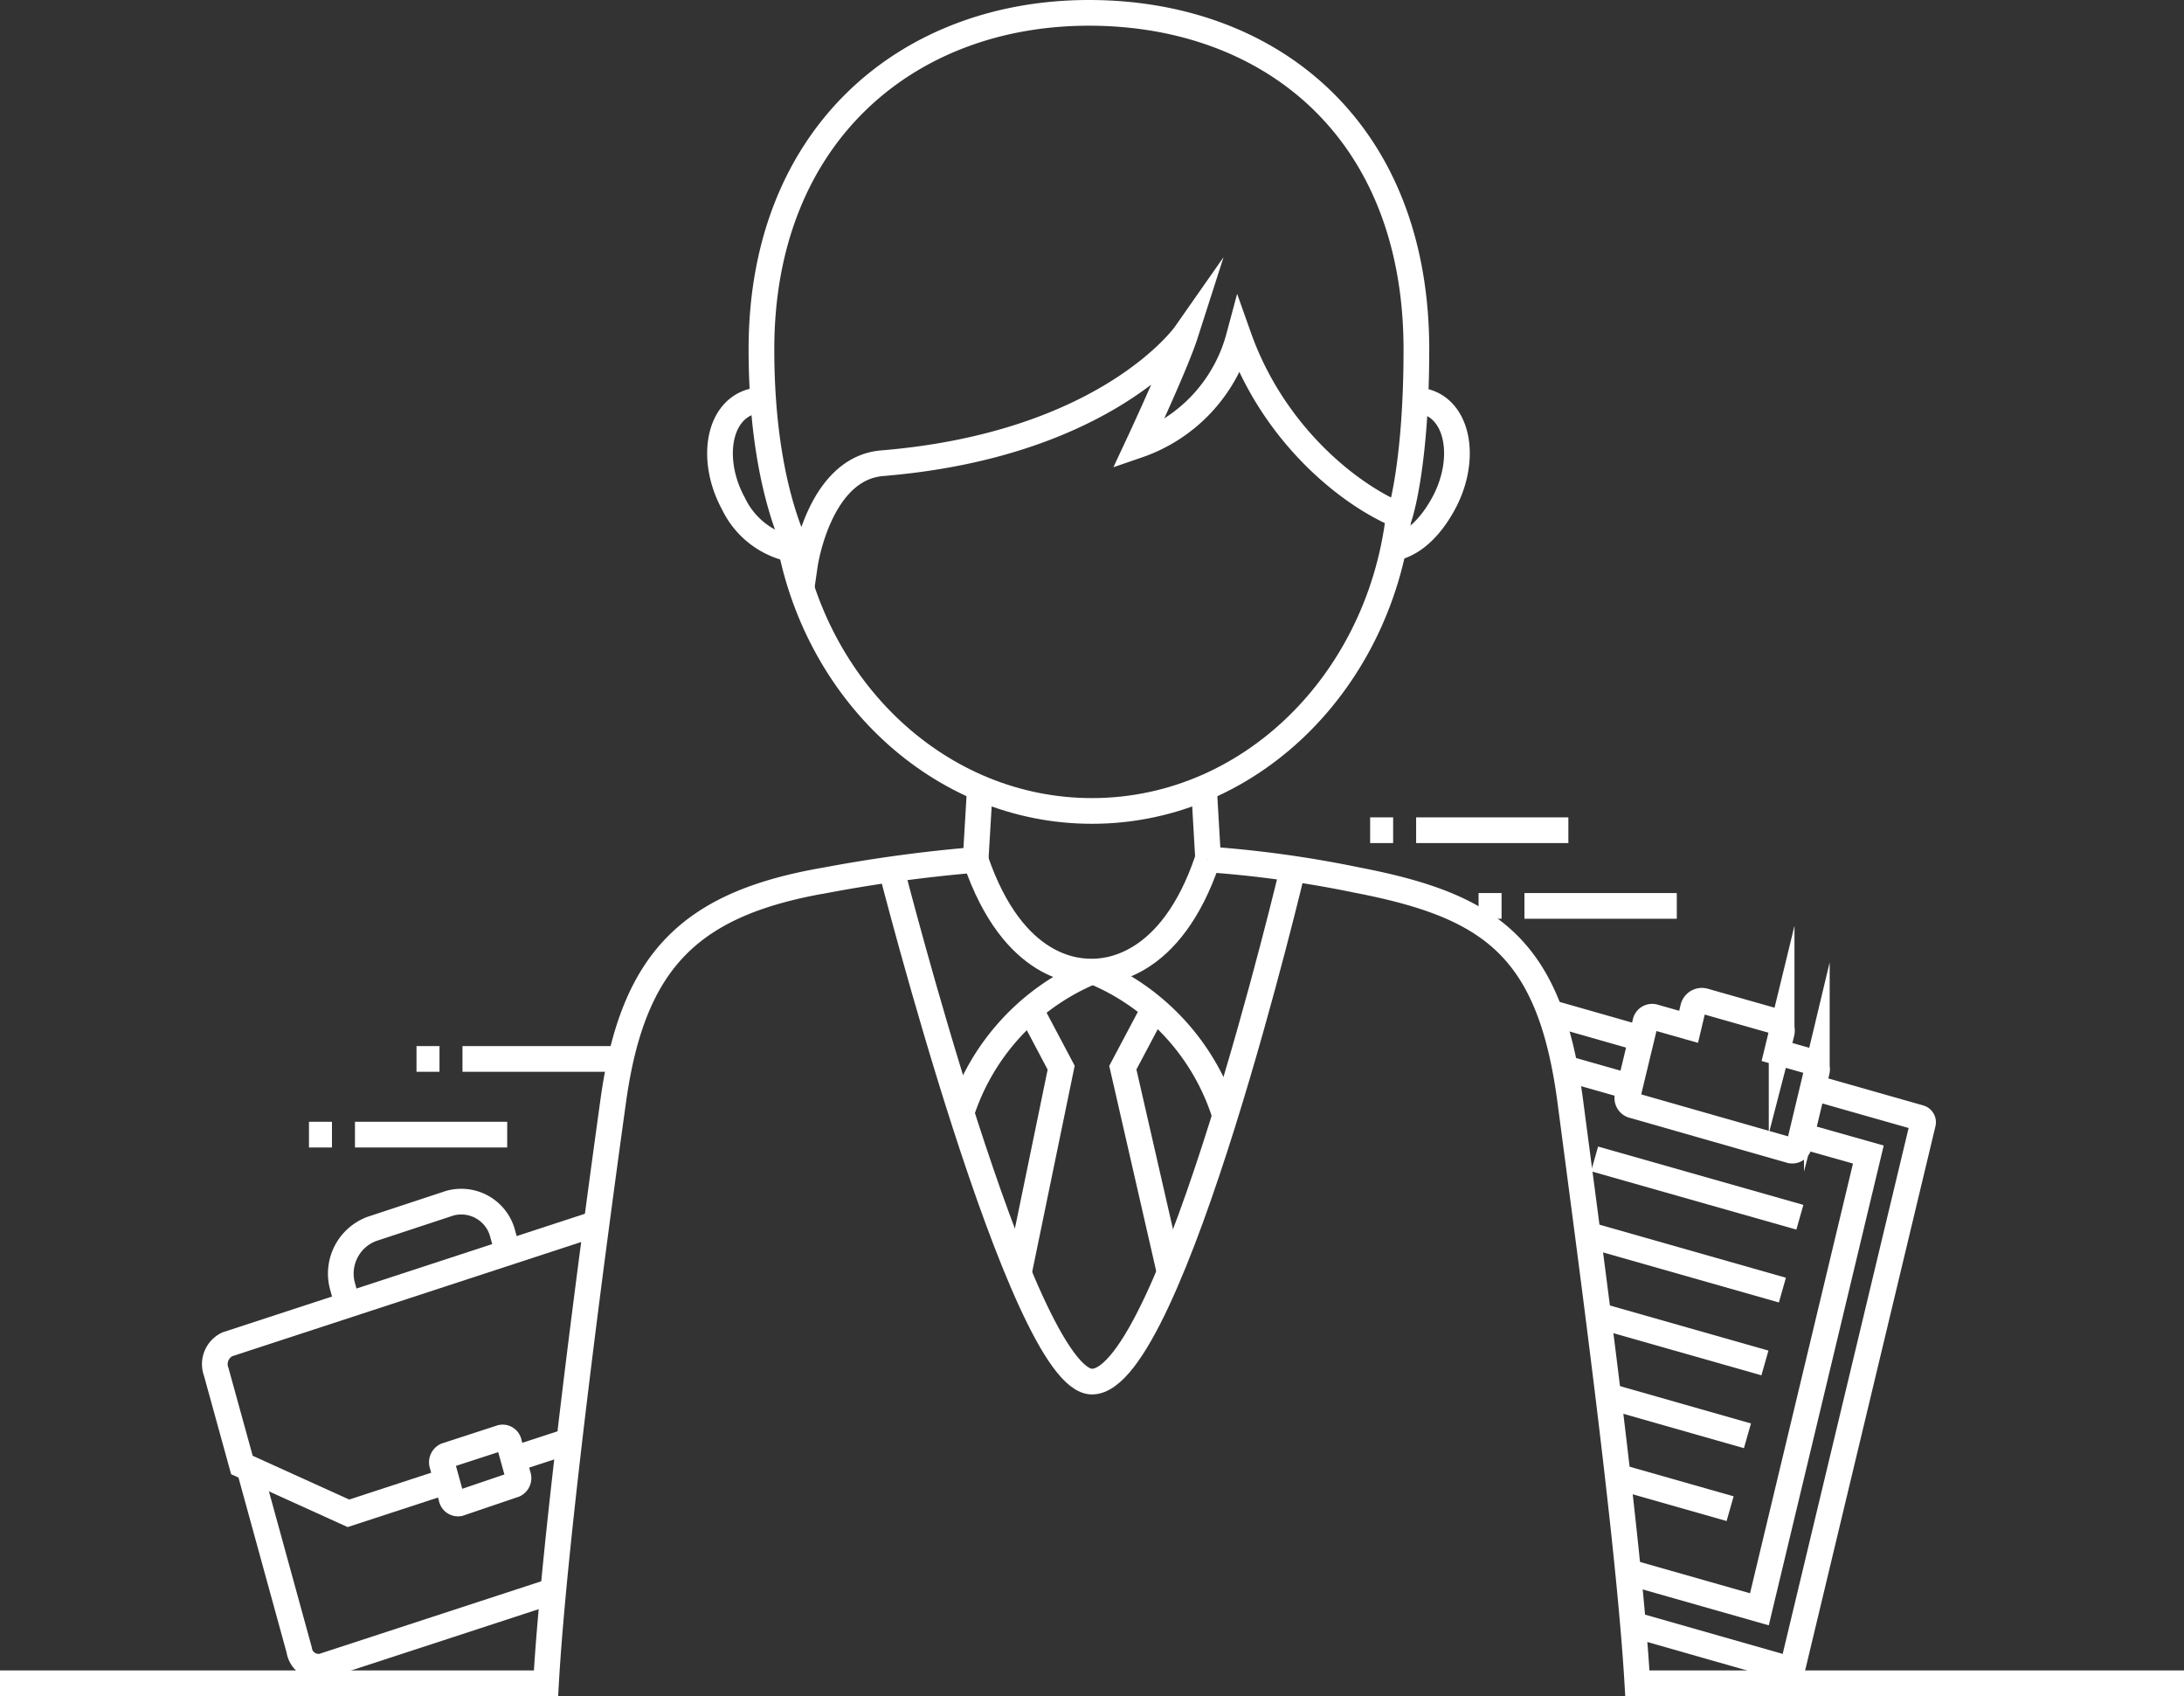 <svg xmlns="http://www.w3.org/2000/svg" viewBox="0 0 170 132"><rect x="0" y="0" width="170" height="132" fill="#333333" stroke="none"/><defs><style>.cls-1,.cls-2,.cls-3,.cls-4{fill:none;stroke-width:2px;}.cls-1,.cls-2,.cls-4{stroke:#fff;}.cls-1{stroke-miterlimit:8;}.cls-3{stroke:#fff;}.cls-3,.cls-4{stroke-miterlimit:10;}</style></defs><title>hoverBox-icon1</title><g id="圖層_2" data-name="圖層 2"><g id="圖層_1-2" data-name="圖層 1"><path class="cls-1" d="M84.76,1C70.68,1,59.27,10.46,59.27,27.18c0,11.81,3.39,16.73,3.39,16.73s1.08-7.45,6-7.86C86.25,34.6,92.27,26,92.27,26c-.76,2.37-3.7,8.65-3.7,8.65a12.26,12.26,0,0,0,7.86-8.42c2.7,7.6,8.63,12.31,12.52,13.9,0,0,1.3-3.89,1.3-12.93C110.25,10.06,98.83,1,84.76,1Z"/><path class="cls-2" d="M109,38.89C108,52.43,97.66,63.11,85,63.11h0c-11.85,0-21.7-9.36-23.66-21.67"/><path class="cls-2" d="M61.33,42.67a6.45,6.45,0,0,1-4.23-3.46c-1.61-2.94-1.35-6.33.59-7.59a2.92,2.92,0,0,1,1.62-.47"/><path class="cls-2" d="M108.35,42.68c1.55-.26,2.93-1.52,4-3.47,1.61-2.94,1.35-6.33-.58-7.59a3,3,0,0,0-1.42-.46"/><line class="cls-2" x1="75.94" y1="66.92" x2="76.28" y2="61.22"/><line class="cls-2" x1="93.71" y1="61.19" x2="94.04" y2="66.88"/><path class="cls-2" d="M100.65,67.52s-9.46,40-15.65,40c-5.46,0-15.65-40-15.65-40"/><path class="cls-2" d="M94,66.88c-2.89,8.59-8,8.73-9,8.73s-6.09,0-9.06-8.69"/><path class="cls-2" d="M85,75.61A17.88,17.88,0,0,0,74.79,86.76"/><path class="cls-2" d="M85.12,75.61A17.91,17.91,0,0,1,95.34,86.76"/><polyline class="cls-2" points="79.33 98.95 82.6 83.09 80.2 78.56"/><polyline class="cls-2" points="89.8 78.56 87.4 83.09 91.03 98.95"/><path class="cls-2" d="M94,66.88a88,88,0,0,1,11.63,1.61c10.38,2,15,5.21,16.59,17.14,1.48,11.32,4.57,34,5.23,45.37H170"/><path class="cls-2" d="M0,131H42.5c.65-11.41,3.67-34.07,5.24-45.37,1.53-11,6.06-15.34,16.59-17.14a113.73,113.73,0,0,1,11.61-1.57"/><path class="cls-3" d="M40.32,114.82a.57.57,0,0,1-.28.72L35.74,117a.52.52,0,0,1-.6-.43L34.43,114a.58.58,0,0,1,.29-.72l4.3-1.4a.5.5,0,0,1,.6.42Z"/><path class="cls-3" d="M46.87,95.07l-29.18,9.55a1.71,1.71,0,0,0-.86,2.14l2,7.25,8.29,3.76,7.68-2.51"/><line class="cls-3" x1="39.97" y1="113.56" x2="44.65" y2="112.03"/><path class="cls-3" d="M19.4,114.26l3.89,14.15a1.52,1.52,0,0,0,1.81,1.27l18.14-5.93"/><path class="cls-3" d="M39.64,97.85l-.49-1.75A3.33,3.33,0,0,0,35,93.64l-6.06,2a3.71,3.71,0,0,0-2.25,4.56l.48,1.75"/><path class="cls-4" d="M126.94,126.38l12.24,3.49a.32.32,0,0,0,.39-.24l10.11-42.21a.36.36,0,0,0-.22-.42l-8.3-2.36"/><line class="cls-4" x1="127.73" y1="80.82" x2="121" y2="78.9"/><line class="cls-4" x1="121.66" y1="83.09" x2="126.83" y2="84.56"/><polyline class="cls-4" points="140.26 88.39 145.43 89.85 136.95 125.24 126.79 122.35"/><path class="cls-4" d="M126.69,85.3a.59.59,0,0,0,.4.72l12.29,3.51a.55.55,0,0,0,.67-.43l1.37-5.73a.61.61,0,0,0-.39-.73l-2.71-.77.36-1.48a.76.76,0,0,0-.49-.91l-5.56-1.58a.7.7,0,0,0-.84.53l-.35,1.48-2.71-.77a.54.54,0,0,0-.66.43Z"/><line class="cls-4" x1="124.12" y1="90.19" x2="140.1" y2="94.73"/><line class="cls-4" x1="123.7" y1="96.12" x2="138.74" y2="100.4"/><line class="cls-4" x1="124.34" y1="102.36" x2="137.38" y2="106.07"/><line class="cls-4" x1="125.25" y1="108.67" x2="136.02" y2="111.74"/><line class="cls-4" x1="125.92" y1="114.92" x2="134.67" y2="117.41"/><line class="cls-2" x1="32.42" y1="82.41" x2="34.21" y2="82.41"/><line class="cls-2" x1="36" y1="82.41" x2="47.86" y2="82.41"/><line class="cls-2" x1="24.05" y1="88.3" x2="25.84" y2="88.3"/><line class="cls-2" x1="27.63" y1="88.3" x2="39.48" y2="88.3"/><line class="cls-2" x1="106.65" y1="64.61" x2="108.44" y2="64.61"/><line class="cls-2" x1="110.23" y1="64.61" x2="122.08" y2="64.61"/><line class="cls-2" x1="115.09" y1="70.5" x2="116.88" y2="70.5"/><line class="cls-2" x1="118.66" y1="70.5" x2="130.52" y2="70.5"/></g></g></svg>